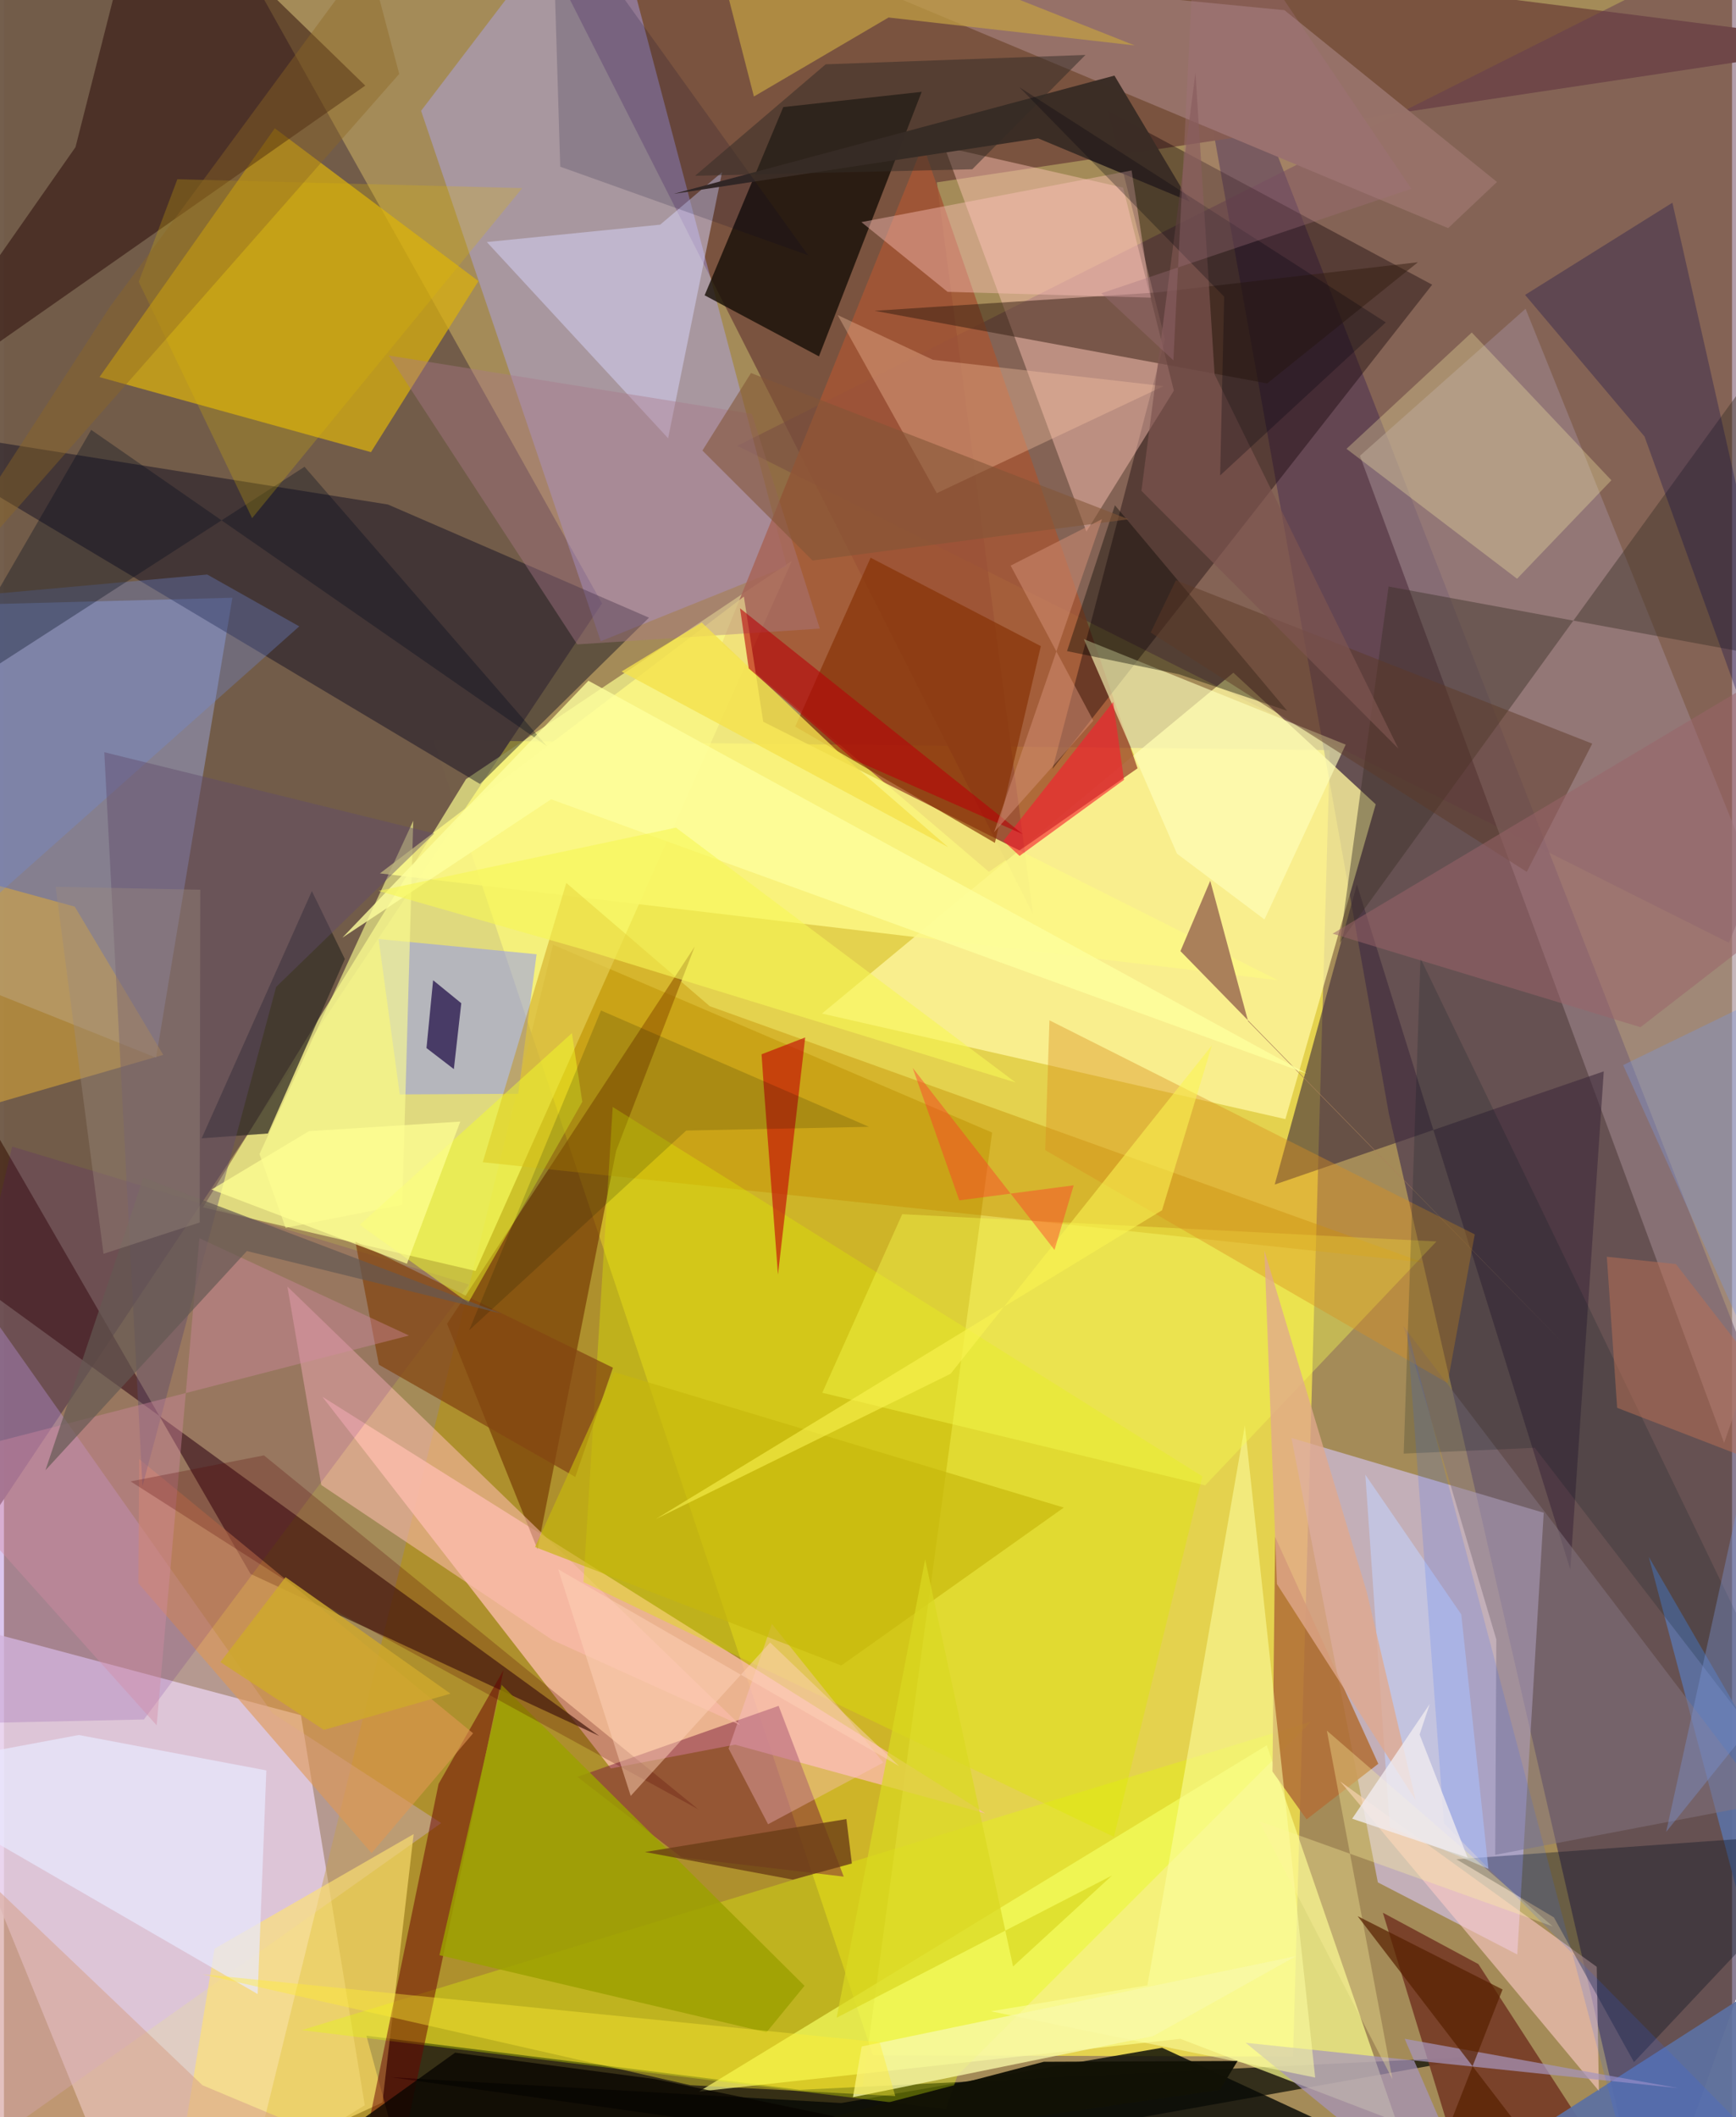 <svg xmlns="http://www.w3.org/2000/svg" width="228" height="278" viewBox="0 0 836 1024"><path fill="#a48b58" d="M0 0h836v1024H0z"/><path fill="#f0e14c" fill-opacity=".831" d="M207.845 358.034l212.55 636.047 203.226.598 17.804-631.89z"/><path fill="#efdfdf" fill-opacity=".788" d="M-62 774.86l205.67 54.74 30.877 188.645L64.517 1086z"/><path fill="#3e2c4f" fill-opacity=".612" d="M562.665-62l107.363 600.9L795.522 1086 898 798.292z"/><path fill="#715c49" fill-opacity=".973" d="M91.256-62l198.082 353.831-334.866 501.433L-62 25.091z"/><path fill="#79523f" fill-opacity=".988" d="M451.304 88.196L898 21.089 242.491-62l255.332 504.14z"/><path fill="#b89600" fill-opacity=".49" d="M478.046 547.769l-212.41-90.85-154.073 626.977 301.616-58.237z"/><path fill="#fbff90" fill-opacity=".671" d="M223.541 376.83L96.276 583.951l131.885 30.77 153.045-343.504z"/><path fill="#222012" fill-opacity=".859" d="M385.132 1010.78l330.289-16.189L202.918 1086l-27.563-101.38z"/><path fill="#dbcaff" fill-opacity=".573" d="M732.103 945.321l-67.455-34.884L622.857 695.5l122.035 36.174z"/><path fill="#643b52" fill-opacity=".486" d="M875.526-45.938l17.933 357.667-58.99 144.244-479.683-240.325z"/><path fill="#fff69e" fill-opacity=".784" d="M663.62 389.017l-68.862-63.657-199.02 164.866 224.181 51.051z"/><path fill="#f9baa5" fill-opacity=".816" d="M154.046 675.572l320.66 201.49-121.028-33.232-60.09 11.51z"/><path fill="#d9b00e" fill-opacity=".722" d="M177.55 218.686l51.996-82.726-98.53-73.917L46.209 182.39z"/><path fill="#ada7ff" fill-opacity=".427" d="M201.796 53.594l86.896 256.544 90.004-36.24L289.867-62z"/><path fill="#8d8ead" fill-opacity=".706" d="M110.5 289.113L-62 293.674l18.162 170.922 117.427 46.967z"/><path fill="#fcff8f" fill-opacity=".686" d="M569.122 986.112l104.54 40.033-62.74-182.007-274.674 167.469z"/><path fill="#a45635" fill-opacity=".839" d="M548.413 371.602L444.598 70.095l-97.389 241.32L476.5 421.662z"/><path fill="#100007" fill-opacity=".384" d="M690.929 137.698L534.034 53.572l27.649 110.647-54.429 207.694z"/><path fill="#191008" fill-opacity=".816" d="M338.963 142.83l55.308 29.53L443.98 44.418l-66.955 7.365z"/><path fill="#01001d" fill-opacity=".412" d="M185.763 244.01l126.294 54.738-81.77 80.445L-62 204.588z"/><path fill="#432213" fill-opacity=".718" d="M-30.273 608.144L-62 447.187l181.285 314.066 168.704 78.381z"/><path fill="#ffc3b6" fill-opacity=".455" d="M565.967 188.94l-42.317 68.17-68.633-185.984 86.382 19.62z"/><path fill="#9e858c" fill-opacity=".592" d="M832.17 697.904l57.535-167.048-153.594-381.533-80.132 71.128z"/><path fill="#6f3200" fill-opacity=".612" d="M296.15 556.64l-38.019 192.73-43.766-109.093 119.809-182.45z"/><path fill="#220001" fill-opacity=".467" d="M34.614 71.165L68.424-62l106.36 103.406L-59.184 205.27z"/><path fill="#fcf784" fill-opacity=".847" d="M616.293 474.103l-434.397-51.677L357.95 288.549l9.37 60.537z"/><path fill="#d8b6ff" fill-opacity=".333" d="M211.513 881.763l-81.576-53.116L-8.665 632.343l3.114 403.226z"/><path fill="#070905" fill-opacity=".808" d="M560.272 990.422l-155.216 26.744-217.81-12.473L766.915 1086z"/><path fill="#3e2a3b" fill-opacity=".6" d="M773.941 518.18l-159.188 54.747L654.5 427.736l103.255 331.369z"/><path fill="#ffe371" fill-opacity=".631" d="M82.119 1063.281l100.973-46.372 15.11-129.825-96.337 55.436z"/><path fill="#e4fe00" fill-opacity=".318" d="M632.47 832.65l-171.144 171.106-5.725 16.344-311.58-38.2z"/><path fill="#773d27" fill-opacity=".929" d="M667.08 925.116L716.163 1086h85.203L713.28 949.965z"/><path fill="#977269" fill-opacity=".996" d="M698.651 110.337l23.634-22.323L619.483 4.928 394.27-16.968z"/><path fill="#8f95f8" fill-opacity=".514" d="M248.792 529.03l-57.31.306-10.232-75.161 76.426 7.36z"/><path fill="#c48e00" fill-opacity=".42" d="M231.63 562.124l454.933 48.46-345.126-123.923-69.395-59.61z"/><path fill="#7c1b3b" fill-opacity=".49" d="M277.375 859.409l50.503 38.993 78.374 9.25-31.484-82.584z"/><path fill="#fffebd" fill-opacity=".62" d="M609.804 444.718l-42.326-31.823-45.075-103.778 126.702 51.035z"/><path fill="#5d70a0" fill-opacity=".937" d="M898 929.502L654.005 1086h229.633l-87.912-332.986z"/><path fill="#d8d3fa" fill-opacity=".506" d="M347.41 83.26l-26.116 128.715-87.698-94.907 83.878-8.406z"/><path fill="#ffbcb2" fill-opacity=".541" d="M356.078 834.312L137.125 622.266l16.389 95.985 111.829 74.985z"/><path fill="#dce901" fill-opacity=".376" d="M536.964 888.424l42.82-174.345-285.286-178.674-14.162 229.8z"/><path fill="#b27038" fill-opacity=".878" d="M630.179 879.96l34.684-26.877-49.883-109.68-1.314 113.423z"/><path fill="#ffcbc8" fill-opacity=".596" d="M770.543 951.28l1.049 60.04-45.88-55.083-79.28-94.615z"/><path fill="#e1ac36" fill-opacity=".525" d="M34.23 438.498l-68.45-18.753 16.926 117.775 94.347-27.318z"/><path fill="#863305" fill-opacity=".678" d="M501.615 312.508L419.26 269.75l-36.48 81.658 96.61 56.263z"/><path fill="#3b3028" fill-opacity=".439" d="M845.526 181.12L898 325.77l-228.146-42.093L646.272 456z"/><path fill="#3b2d26" fill-opacity=".992" d="M324.054 93.752l213.168-57.191 36.304 60.891-73.218-30.537z"/><path fill="#690300" fill-opacity=".506" d="M241.693 807.742L182.873 1086l-9.676-43.006 37.056-180.167z"/><path fill="#0b1524" fill-opacity=".376" d="M788.562 997.378l105.232-111.814-191.158 13.699 47.19 28.118z"/><path fill="#363028" fill-opacity=".765" d="M148.957 431.002l15.955 32.838-37.217 84.394-32.039 2.329z"/><path fill="#fff7ab" fill-opacity=".294" d="M710.087 160.814l67.547 71.479L732 279.922l-82.514-62.837z"/><path fill="#341d11" fill-opacity=".494" d="M557.41 141.476l126.627-14.64-72.918 58.611-189.939-35.126z"/><path fill="#a794bc" fill-opacity=".714" d="M600.694 988.025L720.715 1086l-43.089-99.905 132.2 23.833z"/><path fill="#070601" fill-opacity=".388" d="M620.775 343.783l-52.39-17.673-54.11-11.192 23.173-70.534z"/><path fill="#fec7a6" fill-opacity=".341" d="M560.996 186.757L449.401 174.02l-46.078-21.631 47.938 86.133z"/><path fill="#e09852" fill-opacity=".596" d="M65.4 705.69l161.558 132.632-49.121 57.986L65.042 765.771z"/><path fill="#4e0087" fill-opacity=".141" d="M224.95 621.245L3.97 554.563-62 834.483l129.692-2.84z"/><path fill="#854712" fill-opacity=".741" d="M294.62 661.518l-18.229 52.826-94.992-54.279-11.387-59.505z"/><path fill="#9da000" fill-opacity=".843" d="M387.281 960.466L240.767 814.923l-30.078 130.73 158.207 37.316z"/><path fill="#fdffa3" fill-opacity=".541" d="M600.314 689.455l-47.129 270.778-75.742 12.56 156.896 32.052z"/><path fill="#847580" fill-opacity=".525" d="M721.436 897.115l.521-104.18-44.962-151.603 175.602 230.791z"/><path fill="#050047" fill-opacity=".286" d="M735.872 142.634l57.784 68.483L898 500.05 807.145 98.048z"/><path fill="#ffc4bd" fill-opacity=".416" d="M545.527 82.445l9.344 61.529-98.382-2.823-41.686-33.723z"/><path fill="#15003f" fill-opacity=".678" d="M207.611 474.108l-3.2 32.81 13.24 10.173 3.588-31.867z"/><path fill="#c29f43" fill-opacity=".722" d="M334.88-62l212.14 83.97L427.94 8.466l-65.134 38.213z"/><path fill="#f8ff50" fill-opacity=".376" d="M395.877 673.633l38.676-86.374 258.45 13.19L581.12 718.403z"/><path fill="#e8eaff" fill-opacity=".702" d="M122.743 964.46L-62 857.502l98.21-18.348 90.724 17.122z"/><path fill="#f9f9a8" fill-opacity=".776" d="M414.943 989.813l210.236-43.746-69.22 38.707-145.243 29.574z"/><path fill="#fbfd90" fill-opacity=".62" d="M123.624 558.172l12.62 35.677 56.453-11.108 5.318-185.767z"/><path fill="#aa805a" d="M601.88 493.925l-18.312-67.92-14.416 34.02 186.092 190.573z"/><path fill="#c4d3fd" fill-opacity=".569" d="M705.003 780.826l13.137 123.067-47.698-20.204-11.848-170.427z"/><path fill="#718cdb" fill-opacity=".325" d="M-62 485.184V292.39l160.337-14.508 44.514 25.072z"/><path fill="#da901e" fill-opacity=".4" d="M503.736 556.277l2.044-62.787 205.748 103.536-13.148 71.906z"/><path fill="#c30805" fill-opacity=".62" d="M374.449 616.434l-6.826-90.325-1.112-16.183 21.107-8.145z"/><path fill="#000b1c" fill-opacity=".329" d="M-36.014 342.888l78.212-134.98 220.414 152.937-117.2-135.085z"/><path fill="#01171b" fill-opacity=".188" d="M740.577 700.251l-63.424 2.81 8.124-239.543L898 904.715z"/><path fill="#5d3927" fill-opacity=".478" d="M566.99 280.609l201.375 79.061-31.67 62.031L554.74 305.954z"/><path fill="#614c6b" fill-opacity=".431" d="M131.662 477.36l76.499-74.235-159.626-39.304 18.47 354.975z"/><path fill="#e1a88d" fill-opacity=".765" d="M609.76 604.786l6.056 161.322 67.187 104.659-23.779-101.026z"/><path fill="#ffc3d7" fill-opacity=".337" d="M350.56 845.699l20.958-60.263 53.884 67.067-55.745 29.817z"/><path fill="#d7a289" fill-opacity=".541" d="M234.249 1066.471L-62 1086l17.63-211.403 140.392 133.956z"/><path fill="#f5ff27" fill-opacity=".463" d="M224.65 630.08l-52.526-37.69 102.632-92.693 5.034 33.23z"/><path fill="#d38ba3" fill-opacity=".392" d="M94.533 598.888L73.878 834.49-40.373 706.83l236.316-60.882z"/><path fill="#000f00" fill-opacity=".161" d="M330.06 546.81l-105.007 96.568 63.773-154.645L418.446 545z"/><path fill="#520000" fill-opacity=".243" d="M151.782 774.374l-90.518-57.875 64.511-12.583 210.133 171.19z"/><path fill="#aa788b" fill-opacity=".408" d="M186.183 171.954l175.626 28.212 32.876 103.873-117.344 7.625z"/><path fill="#f71f2e" fill-opacity=".62" d="M536.606 339.482l5.237 37.7-50.515 36.787-7.835-7.247z"/><path fill="#dfbc00" fill-opacity=".243" d="M65.203 136.321l54.847 114.306 130.677-159.64-166.838-4.293z"/><path fill="#bb6f54" fill-opacity=".506" d="M775.426 607.851l33.421 3.54L898 726.29l-117.584-45.378z"/><path fill="#fdff9d" fill-opacity=".796" d="M282.748 329.246L163.72 453.526l100.981-66.94 365.59 132.716z"/><path fill="#f5e24b" fill-opacity=".784" d="M403.33 363.383l-65.75-62.252-38.79 23.663 157.997 84.973z"/><path fill="#7e5550" fill-opacity=".678" d="M576.42 35.192l9.254 145.888 88.92 181.014-124.32-124.701z"/><path fill="#7b95d8" fill-opacity=".376" d="M783.314 515.152L898 459.365l-93.882 426.671L898 769.265z"/><path fill="#6a3d16" fill-opacity=".792" d="M310.123 895.752l97.44-15.933 2.632 21.494-28.559 7.8z"/><path fill="#c6b70c" fill-opacity=".655" d="M405.085 805.541L256.927 748.25l38.399-84.579 217.398 65.493z"/><path fill="#080500" fill-opacity=".769" d="M218.256 992.796l96.726 12.79 182.552 37.92L88.296 1086z"/><path fill="#000526" fill-opacity=".165" d="M264.859-58.7l-8.9-3.3 133.106 185.48-119.953-42.854z"/><path fill="#b90108" fill-opacity=".58" d="M360.297 323.28l50.642 44.099 81.946 36.074-136.793-109.231z"/><path fill="#835537" fill-opacity=".576" d="M544.043 251.156l-152.88 19.942-53.27-53.19 23.505-37.48z"/><path fill="#f7f655" fill-opacity=".6" d="M489.462 523.585l-208.913-64.256-99.331-28.432 143.873-30.607z"/><path fill="#dad922" fill-opacity=".702" d="M402.833 975.888L536.07 907.1l-47.895 44.006-42.529-196.881z"/><path fill="#fff39d" fill-opacity=".333" d="M749.288 931.763L607.21 880.82l64.469 124.743-31.696-168.512z"/><path fill="#fbf552" fill-opacity=".565" d="M457.955 664.45l126.426-158.854-24.14 79.775L315.37 734.69z"/><path fill="#645953" fill-opacity=".682" d="M67.48 569.565L20.074 711.106l97.448-106.013L240.8 635.369z"/><path fill="#d38e75" fill-opacity=".514" d="M478.996 402.5l52.193-151.403-44.182 22.472L527 348.576z"/><path fill="#cfa92c" fill-opacity=".831" d="M216.019 819.168l-79.795-56.34-31.51 41.07 50.058 32.792z"/><path fill="#fe3" fill-opacity=".4" d="M423.635 987.769l7.565 26.024-99.146-5.26L96.078 954.88z"/><path fill="#2f66ff" fill-opacity=".165" d="M678.802 642.69l111.752 422.351L898 1086 696.624 881.843z"/><path fill="#9c8a7f" fill-opacity=".384" d="M48.161 606.42l46.532-15.15.294-160.929-69.984-1.432z"/><path fill="#582101" fill-opacity=".71" d="M738.59 1036.063L676.62 1086l48.359-123.752-70.103-35.466z"/><path fill="#ffd3b9" fill-opacity=".478" d="M370.65 794.429l62.436 59.8-164.945-95.21 35.066 109.606z"/><path fill="#342c25" fill-opacity=".514" d="M397.524 31.104l-63.167 53.92 134.095-3.15 54.741-55.296z"/><path fill="#8d6723" fill-opacity=".412" d="M176.14-21.257l15.077 57.006L-62 323.589 51.16 148.553z"/><path fill="#ff3a2b" fill-opacity=".427" d="M462.162 580.57l55.332-7.268-9.264 31.26-68.624-88.073z"/><path fill="#9b6369" fill-opacity=".514" d="M898 414.492V299.176L642.772 451.582l148.94 45.234z"/><path fill="#01010b" fill-opacity=".278" d="M491.251 42.187l99.049 101.31-1.941 86.446 80.13-74.008z"/><path fill="#a3737d" fill-opacity=".329" d="M530.919 141.854l34.816 32.44L577.551-62 680.858 91.324z"/><path fill="#ffff93" fill-opacity=".725" d="M194.943 611.225l-94.497-35.89 47.138-28.25 73.178-4.614z"/><path fill="#f1ecef" fill-opacity=".788" d="M708.06 898.432l-55.837-18.786 37.528-55.482-4.91 14.768z"/><path fill="#121206" fill-opacity=".973" d="M596.804 996.822l-93.757.387-221.694 57.984 306.85-44.359z"/></svg>